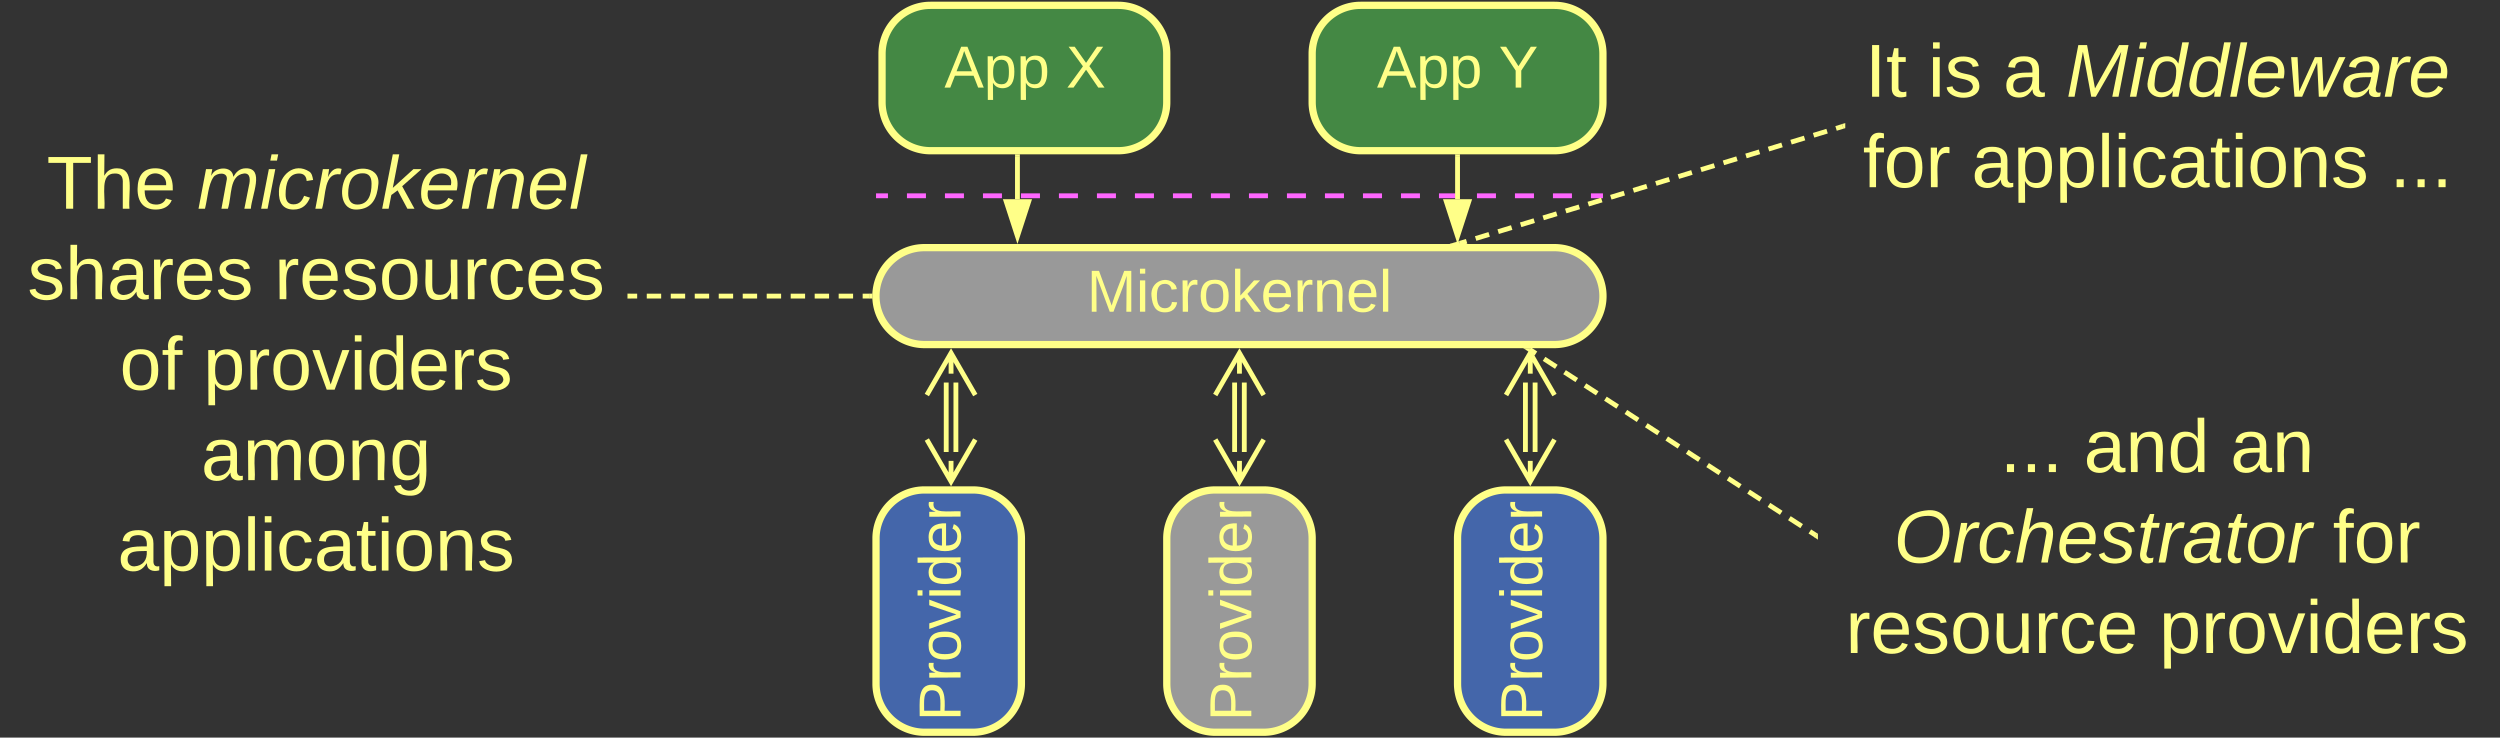 <svg xmlns="http://www.w3.org/2000/svg" xmlns:xlink="http://www.w3.org/1999/xlink" xmlns:lucid="lucid" width="1031.75" height="304.42"><rect width="100%" height="100%" fill="#333333" stroke="none"/><g transform="translate(-418.5 -538.5)" lucid:page-tab-id="0_0"><path d="M781.03 619.3h3.93m7.84 0h7.84m7.84 0h7.84m7.85 0H832m7.85 0h7.84m7.83 0h7.85m7.84 0h7.84m7.84 0h7.85m7.84 0h7.83m7.84 0h7.84m7.86 0h7.84m7.84 0h7.84m7.84 0h7.85m7.84 0h7.85m7.84 0h7.83m7.85 0h7.84m7.84 0h7.84m7.84 0h7.85m7.83 0h7.84m7.84 0h3.94M781.06 619.3h-1.02M1079 619.3h1.04" stroke="#f6f" stroke-width="2" fill="none"/><path d="M780 660.7a20 20 0 0 1 20-20h260.04a20 20 0 0 1 20 20 20 20 0 0 1-20 20H800a20 20 0 0 1-20-20z" stroke="#ff8" stroke-width="3" fill="#999"/><use xlink:href="#a" transform="matrix(1,0,0,1,785,645.709) translate(82.027 21.431)"/><path d="M782.52 560.7a20 20 0 0 1 20-20h77.5a20 20 0 0 1 20 20v20a20 20 0 0 1-20 20h-77.5a20 20 0 0 1-20-20z" stroke="#ff8" stroke-width="3" fill="#484"/><use xlink:href="#b" transform="matrix(1,0,0,1,787.517,545.709) translate(20.728 28.931)"/><use xlink:href="#c" transform="matrix(1,0,0,1,787.517,545.709) translate(70.975 28.931)"/><path d="M960.03 560.7a20 20 0 0 1 20-20h80a20 20 0 0 1 20 20v20a20 20 0 0 1-20 20h-80a20 20 0 0 1-20-20z" stroke="#ff8" stroke-width="3" fill="#484"/><use xlink:href="#b" transform="matrix(1,0,0,1,965.035,545.709) translate(21.728 28.931)"/><use xlink:href="#d" transform="matrix(1,0,0,1,965.035,545.709) translate(71.975 28.931)"/><path d="M838.4 620.7v-17.5" stroke="#ff8" stroke-width="2" fill="none"/><path d="M838.4 635.97l-4.63-14.26h9.27z" stroke="#ff8" stroke-width="2" fill="#ff8"/><path d="M839.38 603.23h-1.95v-1.02h1.95z" stroke="#ff8" stroke-width=".05" fill="#ff8"/><path d="M1020.03 620.7v-17.5" stroke="#ff8" stroke-width="2" fill="none"/><path d="M1020.03 635.97l-4.63-14.26h9.27z" stroke="#ff8" stroke-width="2" fill="#ff8"/><path d="M1021 603.23h-1.94v-1.02h1.95z" stroke="#ff8" stroke-width=".05" fill="#ff8"/><path d="M780.03 760.7a20 20 0 0 1 20-20h20a20 20 0 0 1 20 20v60a20 20 0 0 1-20 20h-20a20 20 0 0 1-20-20z" stroke="#ff8" stroke-width="3" fill="#46a"/><use xlink:href="#e" transform="matrix(-1.8369701987210297e-16,-1,1,-1.8369701987210297e-16,785.035,835.709) translate(-0.392 29.889)"/><path d="M900.03 760.7a20 20 0 0 1 20-20h20a20 20 0 0 1 20 20v60a20 20 0 0 1-20 20h-20a20 20 0 0 1-20-20z" stroke="#ff8" stroke-width="3" fill="#999"/><use xlink:href="#e" transform="matrix(-1.8369701987210297e-16,-1,1,-1.8369701987210297e-16,905.035,835.709) translate(-0.392 29.889)"/><path d="M1020.03 760.7a20 20 0 0 1 20-20h20a20 20 0 0 1 20 20v60a20 20 0 0 1-20 20h-20a20 20 0 0 1-20-20z" stroke="#ff8" stroke-width="3" fill="#46a"/><use xlink:href="#e" transform="matrix(-1.8369701987210297e-16,-1,1,-1.8369701987210297e-16,1025.035,835.709) translate(-0.392 29.889)"/><path d="M932.02 696.37v28.68M928.02 696.37v28.68M920.02 701.53l10-17.32 10 17.33m-10-17.32v8.5M940.03 719.9l-10 17.3-10-17.3m10 17.3v-8.5M1052.04 696.37v28.68M1048.04 696.37v28.68M1040.04 701.53l10-17.32 10 17.33m-10-17.32v8.5M1060.04 719.9l-10 17.3-10-17.3m10 17.3v-8.5M813 696.37v28.68M809 696.37v28.68M801 701.53l10-17.32 10 17.33m-10-17.32v8.5M821 719.9l-10 17.3-10-17.3m10 17.3v-8.5" stroke="#ff8" stroke-width="2" fill="none"/><path d="M420 546a6 6 0 0 1 6-6h245.5a6 6 0 0 1 6 6v289.42a6 6 0 0 1-6 6H426a6 6 0 0 1-6-6z" stroke="#ff8" stroke-opacity="0" stroke-width="3" fill="#999" fill-opacity="0"/><use xlink:href="#f" transform="matrix(1,0,0,1,425,545) translate(12.778 79.639)"/><use xlink:href="#g" transform="matrix(1,0,0,1,425,545) translate(74.914 79.639)"/><use xlink:href="#h" transform="matrix(1,0,0,1,425,545) translate(4.87 116.972)"/><use xlink:href="#i" transform="matrix(1,0,0,1,425,545) translate(106.759 116.972)"/><use xlink:href="#j" transform="matrix(1,0,0,1,425,545) translate(42.895 154.306)"/><use xlink:href="#k" transform="matrix(1,0,0,1,425,545) translate(77.463 154.306)"/><use xlink:href="#l" transform="matrix(1,0,0,1,425,545) translate(76.512 191.639)"/><use xlink:href="#m" transform="matrix(1,0,0,1,425,545) translate(42.031 228.972)"/><path d="M1049.84 682.75l2.53 1.65m3.37 2.2l5.06 3.28m3.38 2.2l5.06 3.27m3.37 2.2l5.07 3.28m3.37 2.2l5.06 3.28m3.38 2.2l5.06 3.3m3.37 2.18l5.07 3.3m3.37 2.18l5.06 3.3m3.38 2.18l5.06 3.3m3.37 2.18l5.07 3.3m3.37 2.18l5.06 3.28m3.38 2.2l5.06 3.28m3.37 2.2l5.07 3.28m3.37 2.2l5.06 3.28m3.38 2.2l2.53 1.63" stroke="#ff8" stroke-width="2" fill="none"/><path d="M1049.33 683.6l-2.12-1.4h3.02zM1168.75 758.84v2.32l-1.4-.9 1.07-1.64z" stroke="#ff8" stroke-width=".05" fill="#ff8"/><path d="M1180 546a6 6 0 0 1 6-6h245.5a6 6 0 0 1 6 6v88.7a6 6 0 0 1-6 6H1186a6 6 0 0 1-6-6z" stroke="#ff8" stroke-opacity="0" stroke-width="3" fill="#999" fill-opacity="0"/><use xlink:href="#n" transform="matrix(1,0,0,1,1185,545) translate(3.272 33.42)"/><use xlink:href="#o" transform="matrix(1,0,0,1,1185,545) translate(29.198 33.42)"/><use xlink:href="#p" transform="matrix(1,0,0,1,1185,545) translate(60.222 33.42)"/><use xlink:href="#q" transform="matrix(1,0,0,1,1185,545) translate(86.148 33.42)"/><use xlink:href="#r" transform="matrix(1,0,0,1,1185,545) translate(2.321 70.753)"/><use xlink:href="#s" transform="matrix(1,0,0,1,1185,545) translate(47.173 70.753)"/><use xlink:href="#t" transform="matrix(1,0,0,1,1185,545) translate(219.753 70.753)"/><path d="M1179.04 590.65l-2.8.85m-3.7 1.13l-5.58 1.7m-3.72 1.14l-5.58 1.7m-3.72 1.14l-5.58 1.72m-3.72 1.13l-5.57 1.7m-3.72 1.14l-5.58 1.7m-3.72 1.13l-5.58 1.7m-3.72 1.14l-5.58 1.7m-3.72 1.14l-5.57 1.7m-3.72 1.15l-5.58 1.7m-3.72 1.14l-5.58 1.7m-3.72 1.13l-5.58 1.7m-3.7 1.14l-5.6 1.7m-3.7 1.14l-5.6 1.7m-3.7 1.15l-5.6 1.7m-3.7 1.14l-5.58 1.7m-3.72 1.13l-5.58 1.7m-3.72 1.14l-2.8.85" stroke="#ff8" stroke-width="2" fill="none"/><path d="M1180 591.37l-.7.22-.57-1.88 1.27-.38zM1021.1 639.2h-4.2l-.02-.05 3.85-1.17z" stroke="#ff8" stroke-width=".05" fill="#ff8"/><path d="M1168.75 706a6 6 0 0 1 6-6h268a6 6 0 0 1 6 6v108a6 6 0 0 1-6 6h-268a6 6 0 0 1-6-6z" stroke="#ff8" stroke-opacity="0" stroke-width="3" fill="#999" fill-opacity="0"/><g><use xlink:href="#u" transform="matrix(1,0,0,1,1173.746,705) translate(70.185 28.326)"/><use xlink:href="#v" transform="matrix(1,0,0,1,1173.746,705) translate(104.753 28.326)"/><use xlink:href="#w" transform="matrix(1,0,0,1,1173.746,705) translate(165.247 28.326)"/><use xlink:href="#x" transform="matrix(1,0,0,1,1173.746,705) translate(26.284 65.66)"/><use xlink:href="#y" transform="matrix(1,0,0,1,1173.746,705) translate(207.506 65.66)"/><use xlink:href="#z" transform="matrix(1,0,0,1,1173.746,705) translate(6.451 102.993)"/><use xlink:href="#A" transform="matrix(1,0,0,1,1173.746,705) translate(135.907 102.993)"/></g><path d="M777.5 660.7h-2.98m-3.95 0h-5.95m-3.96 0h-5.94m-3.96 0h-5.94m-3.96 0h-5.94m-3.96 0h-5.94m-3.96 0h-5.94m-3.96 0h-5.94m-3.96 0h-5.94m-3.96 0h-5.94m-3.96 0h-2.97" stroke="#ff8" stroke-width="2" fill="none"/><path d="M778.5 660.7l.07.98h-1.1v-1.95h1.1zM678.52 661.68h-1.03v-1.95h1.02z" stroke="#ff8" stroke-width=".05" fill="#ff8"/><defs><path d="M240 0l2-218c-23 76-54 145-80 218h-23L58-218 59 0H30v-248h44l77 211c21-75 51-140 76-211h43V0h-30" id="B" fill="#ff8"/><path d="M24-231v-30h32v30H24zM24 0v-190h32V0H24" id="C" fill="#ff8"/><path d="M96-169c-40 0-48 33-48 73s9 75 48 75c24 0 41-14 43-38l32 2c-6 37-31 61-74 61-59 0-76-41-82-99-10-93 101-131 147-64 4 7 5 14 7 22l-32 3c-4-21-16-35-41-35" id="D" fill="#ff8"/><path d="M114-163C36-179 61-72 57 0H25l-1-190h30c1 12-1 29 2 39 6-27 23-49 58-41v29" id="E" fill="#ff8"/><path d="M100-194c62-1 85 37 85 99 1 63-27 99-86 99S16-35 15-95c0-66 28-99 85-99zM99-20c44 1 53-31 53-75 0-43-8-75-51-75s-53 32-53 75 10 74 51 75" id="F" fill="#ff8"/><path d="M143 0L79-87 56-68V0H24v-261h32v163l83-92h37l-77 82L181 0h-38" id="G" fill="#ff8"/><path d="M100-194c63 0 86 42 84 106H49c0 40 14 67 53 68 26 1 43-12 49-29l28 8c-11 28-37 45-77 45C44 4 14-33 15-96c1-61 26-98 85-98zm52 81c6-60-76-77-97-28-3 7-6 17-6 28h103" id="H" fill="#ff8"/><path d="M117-194c89-4 53 116 60 194h-32v-121c0-31-8-49-39-48C34-167 62-67 57 0H25l-1-190h30c1 10-1 24 2 32 11-22 29-35 61-36" id="I" fill="#ff8"/><path d="M24 0v-261h32V0H24" id="J" fill="#ff8"/><g id="a"><use transform="matrix(0.068,0,0,0.068,0,0)" xlink:href="#B"/><use transform="matrix(0.068,0,0,0.068,20.302,0)" xlink:href="#C"/><use transform="matrix(0.068,0,0,0.068,25.667,0)" xlink:href="#D"/><use transform="matrix(0.068,0,0,0.068,37.889,0)" xlink:href="#E"/><use transform="matrix(0.068,0,0,0.068,45.969,0)" xlink:href="#F"/><use transform="matrix(0.068,0,0,0.068,59.549,0)" xlink:href="#G"/><use transform="matrix(0.068,0,0,0.068,71.772,0)" xlink:href="#H"/><use transform="matrix(0.068,0,0,0.068,85.352,0)" xlink:href="#E"/><use transform="matrix(0.068,0,0,0.068,93.432,0)" xlink:href="#I"/><use transform="matrix(0.068,0,0,0.068,107.012,0)" xlink:href="#H"/><use transform="matrix(0.068,0,0,0.068,120.593,0)" xlink:href="#J"/></g><path d="M205 0l-28-72H64L36 0H1l101-248h38L239 0h-34zm-38-99l-47-123c-12 45-31 82-46 123h93" id="K" fill="#ff8"/><path d="M115-194c55 1 70 41 70 98S169 2 115 4C84 4 66-9 55-30l1 105H24l-1-265h31l2 30c10-21 28-34 59-34zm-8 174c40 0 45-34 45-75s-6-73-45-74c-42 0-51 32-51 76 0 43 10 73 51 73" id="L" fill="#ff8"/><g id="b"><use transform="matrix(0.068,0,0,0.068,0,0)" xlink:href="#K"/><use transform="matrix(0.068,0,0,0.068,16.296,0)" xlink:href="#L"/><use transform="matrix(0.068,0,0,0.068,29.877,0)" xlink:href="#L"/></g><path d="M195 0l-74-108L45 0H8l94-129-87-119h37l69 98 67-98h37l-84 118L233 0h-38" id="M" fill="#ff8"/><use transform="matrix(0.068,0,0,0.068,0,0)" xlink:href="#M" id="c"/><path d="M137-103V0h-34v-103L8-248h37l75 118 75-118h37" id="N" fill="#ff8"/><use transform="matrix(0.068,0,0,0.068,0,0)" xlink:href="#N" id="d"/><path d="M30-248c87 1 191-15 191 75 0 78-77 80-158 76V0H30v-248zm33 125c57 0 124 11 124-50 0-59-68-47-124-48v98" id="O" fill="#ff8"/><path d="M108 0H70L1-190h34L89-25l56-165h34" id="P" fill="#ff8"/><path d="M85-194c31 0 48 13 60 33l-1-100h32l1 261h-30c-2-10 0-23-3-31C134-8 116 4 85 4 32 4 16-35 15-94c0-66 23-100 70-100zm9 24c-40 0-46 34-46 75 0 40 6 74 45 74 42 0 51-32 51-76 0-42-9-74-50-73" id="Q" fill="#ff8"/><g id="e"><use transform="matrix(0.068,0,0,0.068,0,0)" xlink:href="#O"/><use transform="matrix(0.068,0,0,0.068,16.296,0)" xlink:href="#E"/><use transform="matrix(0.068,0,0,0.068,24.377,0)" xlink:href="#F"/><use transform="matrix(0.068,0,0,0.068,37.957,0)" xlink:href="#P"/><use transform="matrix(0.068,0,0,0.068,50.179,0)" xlink:href="#C"/><use transform="matrix(0.068,0,0,0.068,55.543,0)" xlink:href="#Q"/><use transform="matrix(0.068,0,0,0.068,69.123,0)" xlink:href="#H"/><use transform="matrix(0.068,0,0,0.068,82.704,0)" xlink:href="#E"/></g><path d="M127-220V0H93v-220H8v-28h204v28h-85" id="R" fill="#ff8"/><path d="M106-169C34-169 62-67 57 0H25v-261h32l-1 103c12-21 28-36 61-36 89 0 53 116 60 194h-32v-121c2-32-8-49-39-48" id="S" fill="#ff8"/><g id="f"><use transform="matrix(0.086,0,0,0.086,0,0)" xlink:href="#R"/><use transform="matrix(0.086,0,0,0.086,18.926,0)" xlink:href="#S"/><use transform="matrix(0.086,0,0,0.086,36.21,0)" xlink:href="#H"/></g><path d="M248-111c6-24 9-61-24-58-72 9-57 108-77 169h-31l26-142c3-37-50-30-64-10C52-115 50-51 37 0H6l36-190h30c-1 10-6 24-4 32 13-43 101-52 105 5 13-22 29-41 61-41 90 0 28 129 23 194h-31" id="T" fill="#ff8"/><path d="M50-231l6-30h32l-6 30H50zM6 0l37-190h31L37 0H6" id="U" fill="#ff8"/><path d="M44-68c0 29 11 47 38 47 30 0 42-19 51-41l28 9C148-21 126 4 82 4 31 4 10-29 12-85c3-77 74-140 146-93 12 8 15 23 18 40l-31 5c-1-22-13-36-36-36-52 0-65 49-65 101" id="V" fill="#ff8"/><path d="M66-151c12-25 30-51 66-40l-6 26C45-176 58-65 38 0H6l36-190h30" id="W" fill="#ff8"/><path d="M30-147c31-64 166-65 159 27C183-49 158 1 86 4 9 8 1-88 30-147zM88-20c53 0 68-48 68-100 0-31-11-51-44-50-52 1-68 46-68 97 0 32 13 53 44 53" id="X" fill="#ff8"/><path d="M127 0L80-88 50-66 37 0H6l51-261h31L57-100l99-90h39l-93 82L161 0h-34" id="Y" fill="#ff8"/><path d="M111-194c62-3 86 47 72 106H45c-7 38 6 69 45 68 27-1 43-14 53-32l24 11C152-15 129 4 87 4 38 3 12-23 12-71c0-70 32-119 99-123zm44 81c14-66-71-72-95-28-4 8-8 17-11 28h106" id="Z" fill="#ff8"/><path d="M67-158c22-48 132-52 116 29L158 0h-32l25-140c3-38-53-32-70-12C52-117 51-52 38 0H6l36-190h30" id="aa" fill="#ff8"/><path d="M6 0l50-261h32L37 0H6" id="ab" fill="#ff8"/><g id="g"><use transform="matrix(0.086,0,0,0.086,0,0)" xlink:href="#T"/><use transform="matrix(0.086,0,0,0.086,25.84,0)" xlink:href="#U"/><use transform="matrix(0.086,0,0,0.086,32.667,0)" xlink:href="#V"/><use transform="matrix(0.086,0,0,0.086,48.222,0)" xlink:href="#W"/><use transform="matrix(0.086,0,0,0.086,58.506,0)" xlink:href="#X"/><use transform="matrix(0.086,0,0,0.086,75.79,0)" xlink:href="#Y"/><use transform="matrix(0.086,0,0,0.086,91.346,0)" xlink:href="#Z"/><use transform="matrix(0.086,0,0,0.086,108.63,0)" xlink:href="#W"/><use transform="matrix(0.086,0,0,0.086,118.914,0)" xlink:href="#aa"/><use transform="matrix(0.086,0,0,0.086,136.198,0)" xlink:href="#Z"/><use transform="matrix(0.086,0,0,0.086,153.481,0)" xlink:href="#ab"/></g><path d="M135-143c-3-34-86-38-87 0 15 53 115 12 119 90S17 21 10-45l28-5c4 36 97 45 98 0-10-56-113-15-118-90-4-57 82-63 122-42 12 7 21 19 24 35" id="ac" fill="#ff8"/><path d="M141-36C126-15 110 5 73 4 37 3 15-17 15-53c-1-64 63-63 125-63 3-35-9-54-41-54-24 1-41 7-42 31l-33-3c5-37 33-52 76-52 45 0 72 20 72 64v82c-1 20 7 32 28 27v20c-31 9-61-2-59-35zM48-53c0 20 12 33 32 33 41-3 63-29 60-74-43 2-92-5-92 41" id="ad" fill="#ff8"/><g id="h"><use transform="matrix(0.086,0,0,0.086,0,0)" xlink:href="#ac"/><use transform="matrix(0.086,0,0,0.086,15.556,0)" xlink:href="#S"/><use transform="matrix(0.086,0,0,0.086,32.84,0)" xlink:href="#ad"/><use transform="matrix(0.086,0,0,0.086,50.123,0)" xlink:href="#E"/><use transform="matrix(0.086,0,0,0.086,60.407,0)" xlink:href="#H"/><use transform="matrix(0.086,0,0,0.086,77.691,0)" xlink:href="#ac"/></g><path d="M84 4C-5 8 30-112 23-190h32v120c0 31 7 50 39 49 72-2 45-101 50-169h31l1 190h-30c-1-10 1-25-2-33-11 22-28 36-60 37" id="ae" fill="#ff8"/><g id="i"><use transform="matrix(0.086,0,0,0.086,0,0)" xlink:href="#E"/><use transform="matrix(0.086,0,0,0.086,10.284,0)" xlink:href="#H"/><use transform="matrix(0.086,0,0,0.086,27.568,0)" xlink:href="#ac"/><use transform="matrix(0.086,0,0,0.086,43.123,0)" xlink:href="#F"/><use transform="matrix(0.086,0,0,0.086,60.407,0)" xlink:href="#ae"/><use transform="matrix(0.086,0,0,0.086,77.691,0)" xlink:href="#E"/><use transform="matrix(0.086,0,0,0.086,87.975,0)" xlink:href="#D"/><use transform="matrix(0.086,0,0,0.086,103.531,0)" xlink:href="#H"/><use transform="matrix(0.086,0,0,0.086,120.815,0)" xlink:href="#ac"/></g><path d="M101-234c-31-9-42 10-38 44h38v23H63V0H32v-167H5v-23h27c-7-52 17-82 69-68v24" id="af" fill="#ff8"/><g id="j"><use transform="matrix(0.086,0,0,0.086,0,0)" xlink:href="#F"/><use transform="matrix(0.086,0,0,0.086,17.284,0)" xlink:href="#af"/></g><g id="k"><use transform="matrix(0.086,0,0,0.086,0,0)" xlink:href="#L"/><use transform="matrix(0.086,0,0,0.086,17.284,0)" xlink:href="#E"/><use transform="matrix(0.086,0,0,0.086,27.568,0)" xlink:href="#F"/><use transform="matrix(0.086,0,0,0.086,44.852,0)" xlink:href="#P"/><use transform="matrix(0.086,0,0,0.086,60.407,0)" xlink:href="#C"/><use transform="matrix(0.086,0,0,0.086,67.235,0)" xlink:href="#Q"/><use transform="matrix(0.086,0,0,0.086,84.519,0)" xlink:href="#H"/><use transform="matrix(0.086,0,0,0.086,101.802,0)" xlink:href="#E"/><use transform="matrix(0.086,0,0,0.086,112.086,0)" xlink:href="#ac"/></g><path d="M210-169c-67 3-38 105-44 169h-31v-121c0-29-5-50-35-48C34-165 62-65 56 0H25l-1-190h30c1 10-1 24 2 32 10-44 99-50 107 0 11-21 27-35 58-36 85-2 47 119 55 194h-31v-121c0-29-5-49-35-48" id="ag" fill="#ff8"/><path d="M177-190C167-65 218 103 67 71c-23-6-38-20-44-43l32-5c15 47 100 32 89-28v-30C133-14 115 1 83 1 29 1 15-40 15-95c0-56 16-97 71-98 29-1 48 16 59 35 1-10 0-23 2-32h30zM94-22c36 0 50-32 50-73 0-42-14-75-50-75-39 0-46 34-46 75s6 73 46 73" id="ah" fill="#ff8"/><g id="l"><use transform="matrix(0.086,0,0,0.086,0,0)" xlink:href="#ad"/><use transform="matrix(0.086,0,0,0.086,17.284,0)" xlink:href="#ag"/><use transform="matrix(0.086,0,0,0.086,43.123,0)" xlink:href="#F"/><use transform="matrix(0.086,0,0,0.086,60.407,0)" xlink:href="#I"/><use transform="matrix(0.086,0,0,0.086,77.691,0)" xlink:href="#ah"/></g><path d="M59-47c-2 24 18 29 38 22v24C64 9 27 4 27-40v-127H5v-23h24l9-43h21v43h35v23H59v120" id="ai" fill="#ff8"/><g id="m"><use transform="matrix(0.086,0,0,0.086,0,0)" xlink:href="#ad"/><use transform="matrix(0.086,0,0,0.086,17.284,0)" xlink:href="#L"/><use transform="matrix(0.086,0,0,0.086,34.568,0)" xlink:href="#L"/><use transform="matrix(0.086,0,0,0.086,51.852,0)" xlink:href="#J"/><use transform="matrix(0.086,0,0,0.086,58.679,0)" xlink:href="#C"/><use transform="matrix(0.086,0,0,0.086,65.506,0)" xlink:href="#D"/><use transform="matrix(0.086,0,0,0.086,81.062,0)" xlink:href="#ad"/><use transform="matrix(0.086,0,0,0.086,98.346,0)" xlink:href="#ai"/><use transform="matrix(0.086,0,0,0.086,106.988,0)" xlink:href="#C"/><use transform="matrix(0.086,0,0,0.086,113.815,0)" xlink:href="#F"/><use transform="matrix(0.086,0,0,0.086,131.099,0)" xlink:href="#I"/><use transform="matrix(0.086,0,0,0.086,148.383,0)" xlink:href="#ac"/></g><path d="M33 0v-248h34V0H33" id="aj" fill="#ff8"/><g id="n"><use transform="matrix(0.086,0,0,0.086,0,0)" xlink:href="#aj"/><use transform="matrix(0.086,0,0,0.086,8.642,0)" xlink:href="#ai"/></g><g id="o"><use transform="matrix(0.086,0,0,0.086,0,0)" xlink:href="#C"/><use transform="matrix(0.086,0,0,0.086,6.827,0)" xlink:href="#ac"/></g><use transform="matrix(0.086,0,0,0.086,0,0)" xlink:href="#ad" id="p"/><path d="M222 0l43-216c-8 16-17 34-26 49L143 0h-22L81-216 41 0H11l48-248h42l38 208 116-208h45L252 0h-30" id="ak" fill="#ff8"/><path d="M133-28C103 26-5 8 13-77c13-62 24-115 90-117 29-1 46 15 56 35l19-102h32L160 0h-30zM45-64c-2 27 10 43 35 43 54-1 69-50 69-103 0-29-15-46-42-46-53-1-58 58-62 106" id="al" fill="#ff8"/><path d="M188 0h-37l-8-164L71 0H34L18-190h31l8 164 75-164h34l8 164 74-164h31" id="am" fill="#ff8"/><path d="M165-48c-4 18 1 34 23 27l-3 20c-29 8-62 0-52-35h-2C116-14 99 4 63 4 30 4 8-16 8-49c0-68 71-67 138-67 10-26 0-56-31-54-26 1-42 9-47 31l-32-5c8-67 160-71 144 15-5 28-9 54-15 81zM42-50c3 52 80 24 89-6 7-12 7-24 11-38-47 1-103-4-100 44" id="an" fill="#ff8"/><g id="q"><use transform="matrix(0.086,0,0,0.086,0,0)" xlink:href="#ak"/><use transform="matrix(0.086,0,0,0.086,25.84,0)" xlink:href="#U"/><use transform="matrix(0.086,0,0,0.086,32.667,0)" xlink:href="#al"/><use transform="matrix(0.086,0,0,0.086,49.951,0)" xlink:href="#al"/><use transform="matrix(0.086,0,0,0.086,67.235,0)" xlink:href="#ab"/><use transform="matrix(0.086,0,0,0.086,74.062,0)" xlink:href="#Z"/><use transform="matrix(0.086,0,0,0.086,91.346,0)" xlink:href="#am"/><use transform="matrix(0.086,0,0,0.086,113.728,0)" xlink:href="#an"/><use transform="matrix(0.086,0,0,0.086,131.012,0)" xlink:href="#W"/><use transform="matrix(0.086,0,0,0.086,141.296,0)" xlink:href="#Z"/></g><g id="r"><use transform="matrix(0.086,0,0,0.086,0,0)" xlink:href="#af"/><use transform="matrix(0.086,0,0,0.086,8.642,0)" xlink:href="#F"/><use transform="matrix(0.086,0,0,0.086,25.926,0)" xlink:href="#E"/></g><g id="s"><use transform="matrix(0.086,0,0,0.086,0,0)" xlink:href="#ad"/><use transform="matrix(0.086,0,0,0.086,17.284,0)" xlink:href="#L"/><use transform="matrix(0.086,0,0,0.086,34.568,0)" xlink:href="#L"/><use transform="matrix(0.086,0,0,0.086,51.852,0)" xlink:href="#J"/><use transform="matrix(0.086,0,0,0.086,58.679,0)" xlink:href="#C"/><use transform="matrix(0.086,0,0,0.086,65.506,0)" xlink:href="#D"/><use transform="matrix(0.086,0,0,0.086,81.062,0)" xlink:href="#ad"/><use transform="matrix(0.086,0,0,0.086,98.346,0)" xlink:href="#ai"/><use transform="matrix(0.086,0,0,0.086,106.988,0)" xlink:href="#C"/><use transform="matrix(0.086,0,0,0.086,113.815,0)" xlink:href="#F"/><use transform="matrix(0.086,0,0,0.086,131.099,0)" xlink:href="#I"/><use transform="matrix(0.086,0,0,0.086,148.383,0)" xlink:href="#ac"/></g><path d="M33 0v-38h34V0H33" id="ao" fill="#ff8"/><g id="t"><use transform="matrix(0.086,0,0,0.086,0,0)" xlink:href="#ao"/><use transform="matrix(0.086,0,0,0.086,8.642,0)" xlink:href="#ao"/><use transform="matrix(0.086,0,0,0.086,17.284,0)" xlink:href="#ao"/></g><g id="u"><use transform="matrix(0.086,0,0,0.086,0,0)" xlink:href="#ao"/><use transform="matrix(0.086,0,0,0.086,8.642,0)" xlink:href="#ao"/><use transform="matrix(0.086,0,0,0.086,17.284,0)" xlink:href="#ao"/></g><g id="v"><use transform="matrix(0.086,0,0,0.086,0,0)" xlink:href="#ad"/><use transform="matrix(0.086,0,0,0.086,17.284,0)" xlink:href="#I"/><use transform="matrix(0.086,0,0,0.086,34.568,0)" xlink:href="#Q"/></g><g id="w"><use transform="matrix(0.086,0,0,0.086,0,0)" xlink:href="#ad"/><use transform="matrix(0.086,0,0,0.086,17.284,0)" xlink:href="#I"/></g><path d="M20-101c0-91 52-143 145-150 126-9 127 168 53 223-23 17-55 32-93 32C57 4 20-33 20-101zm216-33c5-57-18-91-73-90-77 1-110 51-110 125 0 49 23 75 73 75 72-1 104-45 110-110" id="ap" fill="#ff8"/><path d="M67-158c15-20 31-36 64-36 94 0 33 127 27 194h-32l25-140c3-38-53-32-70-12C52-117 51-51 37 0H6l51-261h31" id="aq" fill="#ff8"/><path d="M55-144c13 50 104 24 104 88C159 21 15 23 1-39l26-10c6 40 102 42 102-4-13-50-104-23-104-87 0-71 143-71 148-8l-29 4c-5-35-85-37-89 0" id="ar" fill="#ff8"/><path d="M51-54c-9 22 5 41 31 30L79-1C43 14 10-4 19-52l22-115H19l5-23h22l19-43h21l-9 43h35l-4 23H73" id="as" fill="#ff8"/><g id="x"><use transform="matrix(0.086,0,0,0.086,0,0)" xlink:href="#ap"/><use transform="matrix(0.086,0,0,0.086,24.198,0)" xlink:href="#W"/><use transform="matrix(0.086,0,0,0.086,34.481,0)" xlink:href="#V"/><use transform="matrix(0.086,0,0,0.086,50.037,0)" xlink:href="#aq"/><use transform="matrix(0.086,0,0,0.086,67.321,0)" xlink:href="#Z"/><use transform="matrix(0.086,0,0,0.086,84.605,0)" xlink:href="#ar"/><use transform="matrix(0.086,0,0,0.086,100.16,0)" xlink:href="#as"/><use transform="matrix(0.086,0,0,0.086,108.802,0)" xlink:href="#W"/><use transform="matrix(0.086,0,0,0.086,119.086,0)" xlink:href="#an"/><use transform="matrix(0.086,0,0,0.086,136.37,0)" xlink:href="#as"/><use transform="matrix(0.086,0,0,0.086,145.012,0)" xlink:href="#X"/><use transform="matrix(0.086,0,0,0.086,162.296,0)" xlink:href="#W"/></g><g id="y"><use transform="matrix(0.086,0,0,0.086,0,0)" xlink:href="#af"/><use transform="matrix(0.086,0,0,0.086,8.642,0)" xlink:href="#F"/><use transform="matrix(0.086,0,0,0.086,25.926,0)" xlink:href="#E"/></g><g id="z"><use transform="matrix(0.086,0,0,0.086,0,0)" xlink:href="#E"/><use transform="matrix(0.086,0,0,0.086,10.284,0)" xlink:href="#H"/><use transform="matrix(0.086,0,0,0.086,27.568,0)" xlink:href="#ac"/><use transform="matrix(0.086,0,0,0.086,43.123,0)" xlink:href="#F"/><use transform="matrix(0.086,0,0,0.086,60.407,0)" xlink:href="#ae"/><use transform="matrix(0.086,0,0,0.086,77.691,0)" xlink:href="#E"/><use transform="matrix(0.086,0,0,0.086,87.975,0)" xlink:href="#D"/><use transform="matrix(0.086,0,0,0.086,103.531,0)" xlink:href="#H"/></g><g id="A"><use transform="matrix(0.086,0,0,0.086,0,0)" xlink:href="#L"/><use transform="matrix(0.086,0,0,0.086,17.284,0)" xlink:href="#E"/><use transform="matrix(0.086,0,0,0.086,27.568,0)" xlink:href="#F"/><use transform="matrix(0.086,0,0,0.086,44.852,0)" xlink:href="#P"/><use transform="matrix(0.086,0,0,0.086,60.407,0)" xlink:href="#C"/><use transform="matrix(0.086,0,0,0.086,67.235,0)" xlink:href="#Q"/><use transform="matrix(0.086,0,0,0.086,84.519,0)" xlink:href="#H"/><use transform="matrix(0.086,0,0,0.086,101.802,0)" xlink:href="#E"/><use transform="matrix(0.086,0,0,0.086,112.086,0)" xlink:href="#ac"/></g></defs></g></svg>